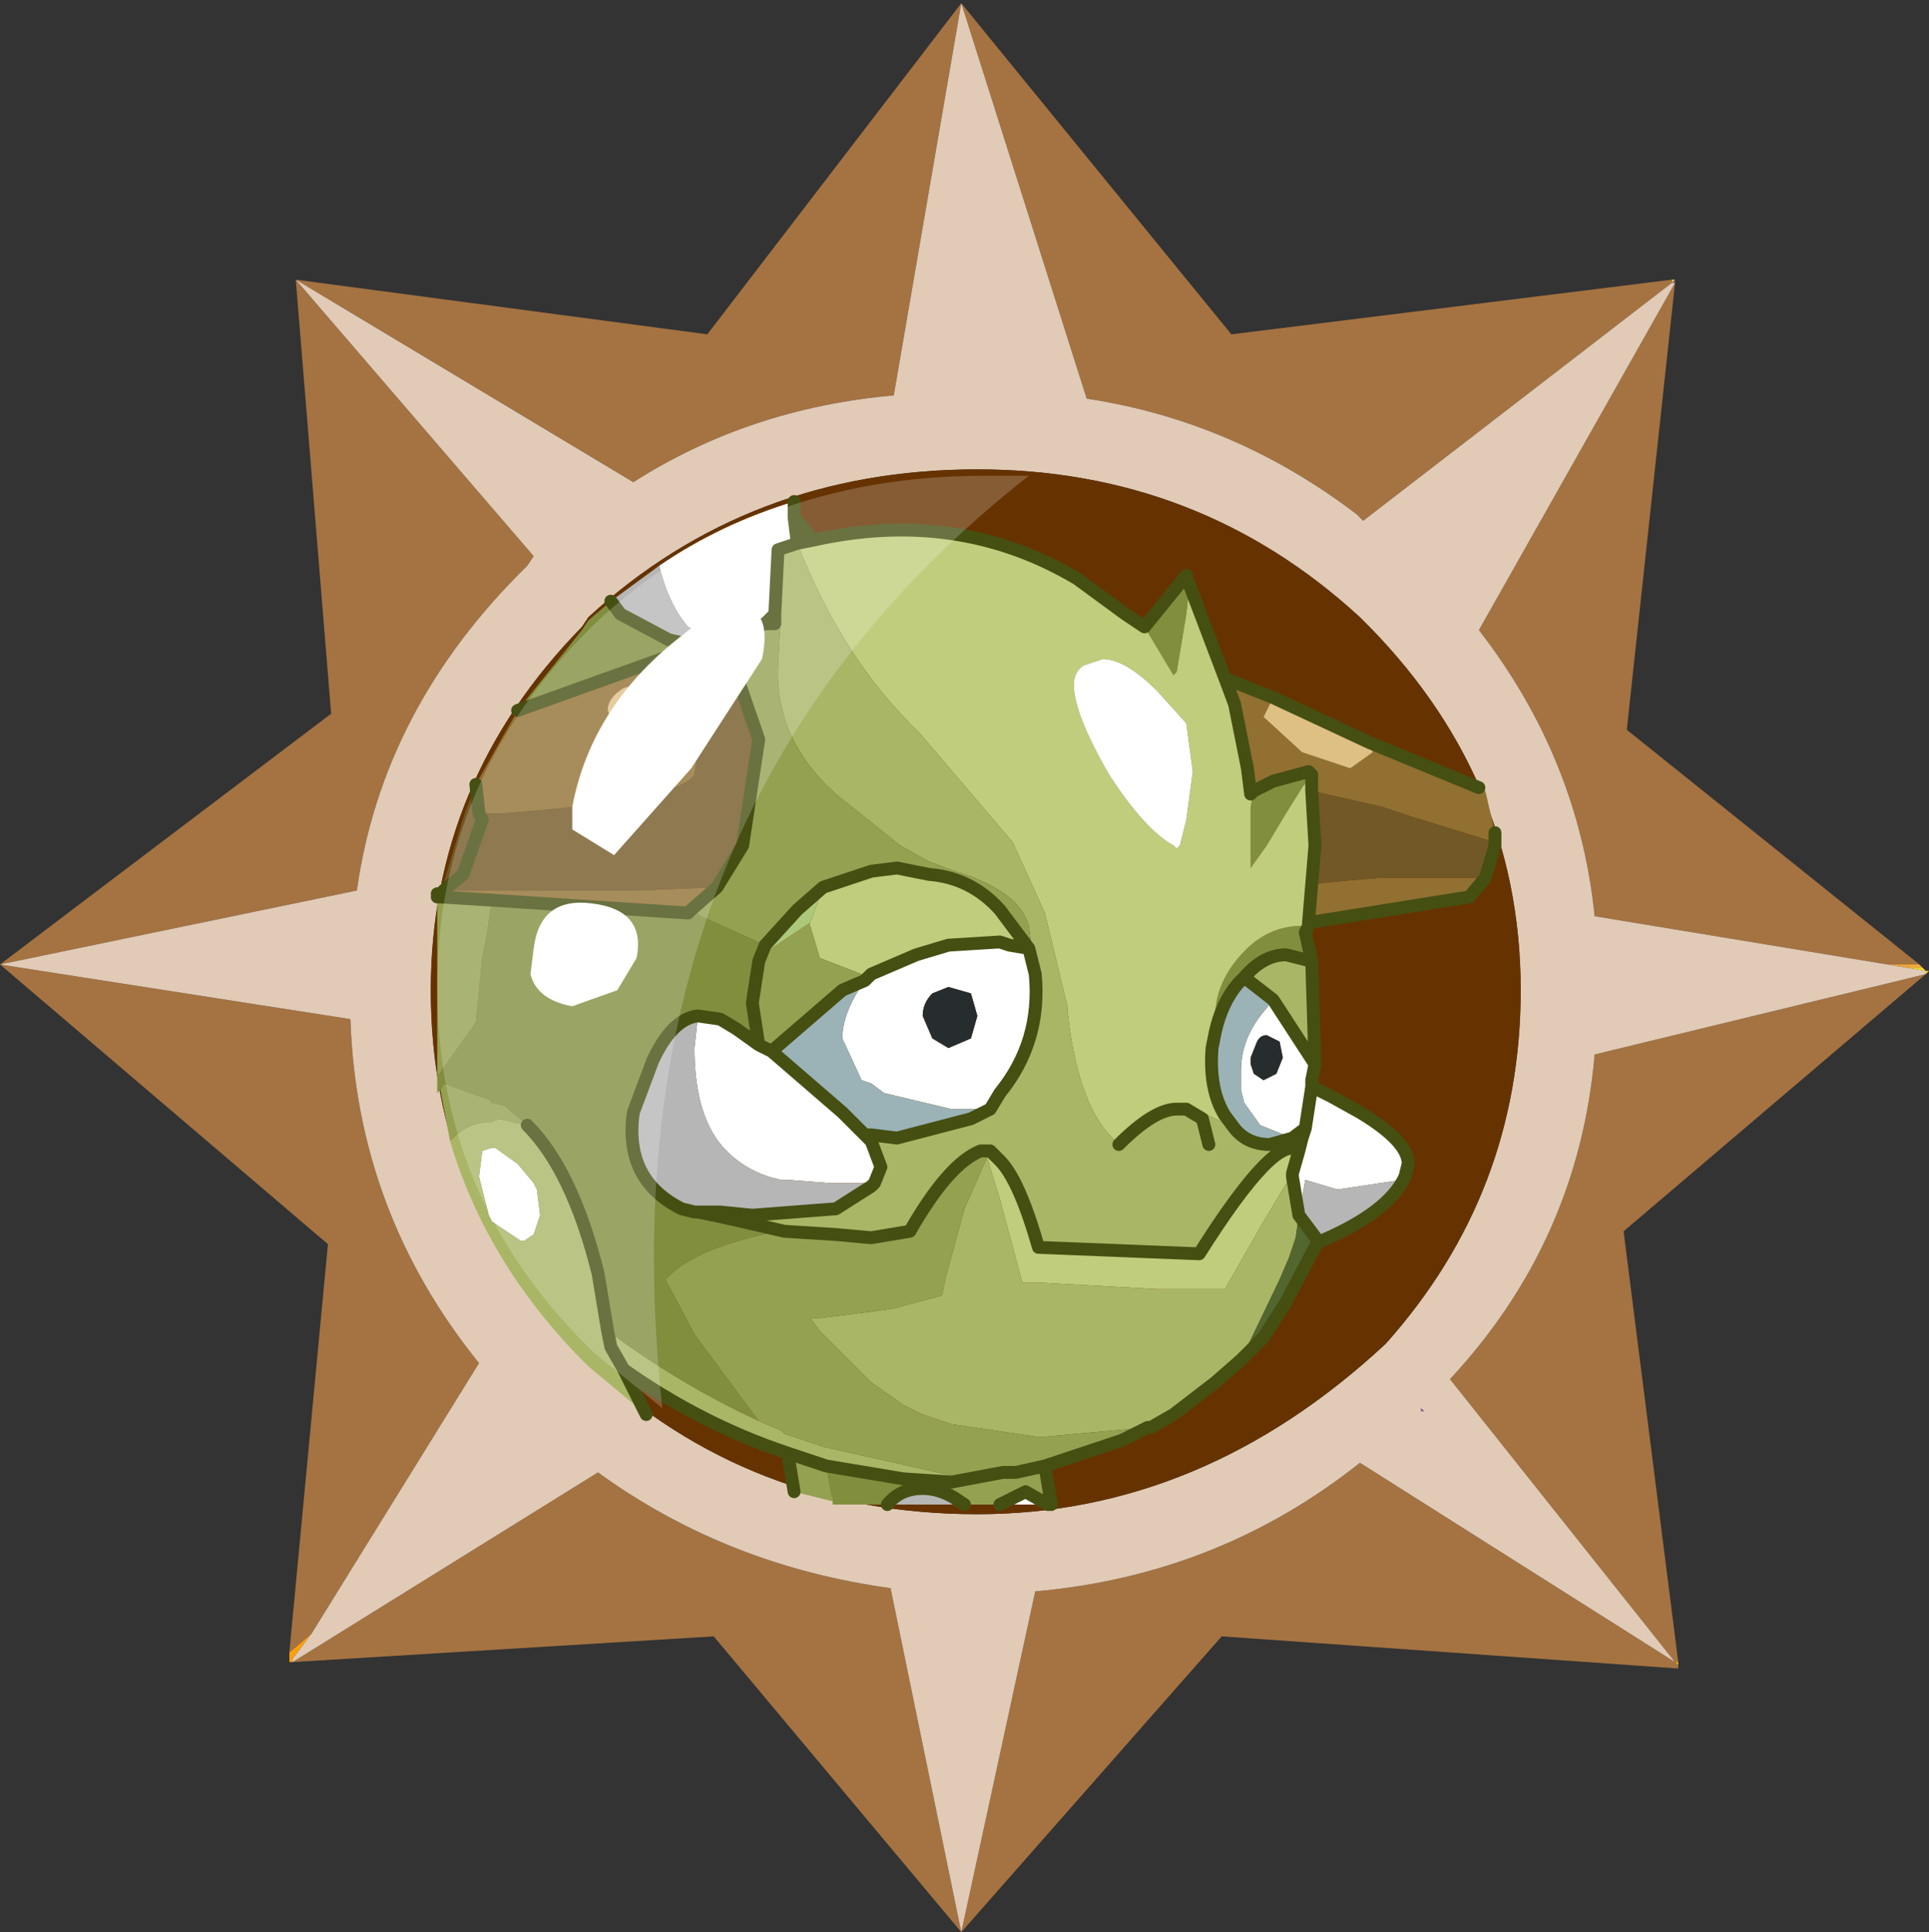 <?xml version="1.0" encoding="UTF-8" standalone="no"?>
<svg xmlns:ffdec="https://www.free-decompiler.com/flash" xmlns:xlink="http://www.w3.org/1999/xlink" ffdec:objectType="frame" height="30.05px" width="30.0px" xmlns="http://www.w3.org/2000/svg">
  <rect width="100%" height="100%" fill="#333333" stroke="none"/>
  <g transform="matrix(1.0, 0.0, 0.0, 1.0, 0.0, 0.0)">
    <use ffdec:characterId="1" height="30.0" transform="matrix(1.0, 0.0, 0.0, 1.0, 0.0, 0.0)" width="30.0" xlink:href="#shape0"/>
    <use ffdec:characterId="3" height="30.0" transform="matrix(1.0, 0.0, 0.0, 1.0, 0.0, 0.05)" width="30.0" xlink:href="#sprite0"/>
  </g>
  <defs>
    <g id="shape0" transform="matrix(1.0, 0.0, 0.0, 1.0, 0.0, 0.0)">
      <path d="M0.0 0.0 L30.0 0.0 30.0 30.0 0.0 30.0 0.0 0.0" fill="#33cc66" fill-opacity="0.0" fill-rule="evenodd" stroke="none"/>
    </g>
    <g id="sprite0" transform="matrix(1.0, 0.0, 0.0, 1.0, 0.0, 0.0)">
      <use ffdec:characterId="2" height="30.0" transform="matrix(1.0, 0.0, 0.0, 1.0, 0.0, 0.0)" width="30.0" xlink:href="#shape1"/>
    </g>
    <g id="shape1" transform="matrix(1.0, 0.0, 0.0, 1.0, 0.0, 0.0)">
      <path d="M26.05 4.3 L26.05 4.35 26.0 4.35 26.05 4.3" fill="url(#gradient0)" fill-rule="evenodd" stroke="none"/>
      <path d="M26.05 4.3 L26.0 4.35 26.0 4.3 26.05 4.3" fill="url(#gradient1)" fill-rule="evenodd" stroke="none"/>
      <path d="M29.85 14.95 L29.9 15.0 29.65 15.0 29.35 14.95 29.85 14.95" fill="url(#gradient2)" fill-rule="evenodd" stroke="none"/>
      <path d="M29.9 15.0 L29.95 15.05 30.0 15.05 29.95 15.1 29.95 15.05 29.65 15.0 29.9 15.0 M26.1 25.8 L26.1 25.85 26.05 25.8 26.1 25.8" fill="url(#gradient3)" fill-rule="evenodd" stroke="none"/>
      <path d="M22.1 21.9 L22.1 21.85 22.15 21.9 22.1 21.9" fill="url(#gradient4)" fill-rule="evenodd" stroke="none"/>
      <path d="M4.55 25.8 L4.5 25.8 4.5 25.65 4.85 25.35 4.55 25.75 4.55 25.8" fill="url(#gradient5)" fill-rule="evenodd" stroke="none"/>
      <path d="M26.05 4.35 L25.3 11.3 29.85 14.95 29.35 14.95 24.8 14.2 Q24.55 11.75 23.0 9.75 L26.05 4.35 M29.95 15.1 L25.25 19.1 26.1 25.8 26.05 25.8 26.1 25.85 26.1 25.9 19.0 25.4 14.95 30.0 11.1 25.4 4.55 25.8 9.3 22.85 Q11.3 24.3 13.85 24.65 L14.95 30.0 16.1 24.7 Q18.95 24.45 21.15 22.7 L26.05 25.8 22.55 21.4 Q24.55 19.25 24.8 16.35 L29.95 15.1 M4.5 25.65 L5.1 19.3 0.0 14.95 5.15 11.05 4.6 4.3 11.0 5.15 14.95 0.0 19.15 5.15 26.0 4.3 26.0 4.35 21.2 8.05 21.1 7.95 Q19.2 6.5 16.9 6.15 L14.95 0.0 13.9 6.1 Q11.65 6.3 9.85 7.45 L4.6 4.3 8.3 8.6 8.2 8.75 Q5.95 10.95 5.55 13.8 L0.0 14.95 5.45 15.8 Q5.55 18.8 7.45 21.15 L4.85 25.35 4.5 25.65" fill="#a57341" fill-rule="evenodd" stroke="none"/>
      <path d="M26.0 4.35 L26.05 4.35 23.0 9.75 Q24.55 11.75 24.8 14.2 L29.35 14.95 29.65 15.0 29.95 15.05 29.95 15.1 24.8 16.35 Q24.55 19.25 22.55 21.4 L26.05 25.8 21.15 22.7 Q18.95 24.45 16.1 24.7 L14.95 30.0 13.85 24.65 Q11.3 24.3 9.3 22.85 L4.55 25.8 4.55 25.75 4.85 25.35 7.45 21.15 Q5.55 18.8 5.45 15.8 L0.0 14.95 5.55 13.8 Q5.95 10.95 8.2 8.75 L8.3 8.6 4.6 4.3 9.85 7.45 Q11.65 6.3 13.9 6.1 L14.95 0.0 16.9 6.15 Q19.2 6.5 21.1 7.95 L21.2 8.05 26.0 4.35 M22.1 21.9 L22.15 21.9 22.1 21.85 22.1 21.9 M23.65 15.35 Q23.65 12.0 21.15 9.55 18.65 7.25 15.2 7.25 11.65 7.25 9.15 9.55 L9.05 9.7 Q6.7 12.1 6.7 15.35 6.7 18.65 9.0 21.0 L9.15 21.15 Q11.65 23.5 15.2 23.5 18.7 23.5 21.55 20.85 23.65 18.5 23.65 15.35" fill="#e1cbb7" fill-rule="evenodd" stroke="none"/>
      <path d="M23.65 15.35 Q23.65 18.5 21.55 20.85 18.7 23.5 15.2 23.5 11.65 23.5 9.15 21.15 L9.0 21.0 Q6.7 18.65 6.7 15.35 6.7 12.1 9.05 9.7 L9.15 9.55 Q11.65 7.25 15.2 7.25 18.65 7.25 21.15 9.55 23.65 12.0 23.65 15.35" fill="#663300" fill-rule="evenodd" stroke="none"/>
      <path d="M19.5 12.25 L19.8 12.1 20.35 11.95 20.4 12.0 20.25 12.2 20.0 12.6 19.7 13.1 19.45 13.45 19.45 12.5 19.5 12.25 M20.35 14.35 L20.3 14.45 20.4 14.9 20.0 14.8 Q19.65 14.8 19.35 15.15 L19.25 15.25 Q19.0 15.55 18.9 16.0 L18.9 15.75 Q18.9 15.25 19.3 14.8 19.7 14.35 20.25 14.35 L20.35 14.35 M13.8 23.35 L12.95 23.35 12.95 23.3 12.85 22.75 14.05 22.95 14.8 23.0 14.85 23.25 Q14.6 23.1 14.35 23.1 14.0 23.1 13.8 23.35 M6.85 16.9 L6.8 16.95 6.8 16.7 7.4 15.85 7.5 14.85 7.55 14.6 7.6 14.3 7.65 13.95 10.7 14.15 10.75 14.1 10.9 14.2 11.9 14.65 11.8 14.9 11.7 15.55 11.8 16.2 11.45 15.95 11.2 15.8 10.85 15.75 Q10.45 15.8 10.15 16.45 L9.85 17.25 Q9.7 18.3 10.6 18.75 L10.8 18.8 10.85 18.8 11.1 18.85 11.55 18.95 12.2 19.1 12.1 19.1 Q10.85 19.35 10.4 19.8 L10.35 19.85 10.8 20.7 11.8 22.05 Q10.6 21.5 9.45 20.65 L9.3 19.75 Q8.9 18.15 8.2 17.45 L7.85 17.15 7.65 17.1 7.6 17.05 7.45 17.0 6.9 16.8 6.85 16.9 M8.05 11.0 L9.05 9.75 9.15 9.6 9.5 9.3 9.65 9.5 10.4 9.9 10.85 10.0 10.7 10.05 8.05 11.0 M12.35 8.0 L12.4 8.05 12.65 8.35 12.4 8.4 12.35 8.0 M17.8 9.7 L18.45 8.9 18.45 8.95 18.5 9.05 18.45 9.5 18.3 10.4 18.25 10.45 17.8 9.7 M12.05 9.5 L12.05 9.65 11.9 9.65 12.05 9.5" fill="#818e3e" fill-rule="evenodd" stroke="none"/>
      <path d="M20.4 12.0 L20.4 12.25 20.45 13.1 20.4 13.7 20.35 14.3 20.35 14.35 20.25 14.35 Q19.7 14.35 19.3 14.8 18.9 15.25 18.9 15.75 L18.9 16.0 18.85 16.25 Q18.8 16.9 19.05 17.3 L19.2 17.5 18.7 17.25 18.45 17.2 18.3 17.2 Q17.95 17.2 17.4 17.75 L17.3 17.65 Q16.75 17.1 16.6 15.65 L16.6 15.6 16.25 14.15 15.75 13.05 14.3 11.35 Q13.1 10.2 12.4 8.4 L12.65 8.35 Q14.9 7.85 16.75 8.95 L17.5 9.5 17.8 9.7 18.25 10.45 18.3 10.4 18.45 9.5 18.5 9.05 19.05 10.5 19.2 10.9 19.4 11.9 19.45 12.3 19.5 12.25 19.45 12.5 19.45 13.45 19.7 13.1 20.0 12.6 20.25 12.2 20.4 12.0 M15.4 17.85 L15.55 18.0 Q15.85 18.3 16.15 19.35 L18.65 19.45 Q19.85 17.55 20.2 17.85 L20.1 18.2 19.65 18.95 19.05 20.0 18.0 20.0 16.2 19.9 15.9 19.9 15.55 18.6 15.35 17.95 15.4 17.85 M12.8 13.75 L13.55 13.5 13.95 13.45 14.45 13.55 Q15.1 13.6 15.55 14.1 L16.0 14.7 15.7 14.65 15.55 14.6 14.75 14.65 14.25 14.8 13.55 15.1 13.4 15.1 12.75 14.85 12.6 14.35 12.6 14.3 12.8 13.75 M17.15 10.2 L16.85 10.3 Q16.7 10.4 16.7 10.6 16.7 11.05 17.25 12.0 17.8 12.85 18.25 13.1 L18.3 13.15 18.35 13.1 18.45 12.7 18.55 11.95 18.45 11.2 18.0 10.7 Q17.5 10.2 17.15 10.2" fill="#c0cd7c" fill-rule="evenodd" stroke="none"/>
      <path d="M20.4 12.0 L20.35 11.95 19.8 12.1 19.5 12.25 19.45 12.3 19.4 11.9 19.2 10.9 19.05 10.5 19.8 10.8 19.65 11.1 20.25 11.65 21.0 11.9 21.35 11.65 21.3 11.5 23.0 12.2 23.1 12.25 23.25 12.9 23.25 13.05 21.95 12.65 21.5 12.5 20.4 12.25 20.4 12.0 M23.1 13.6 L22.85 13.9 20.35 14.3 20.4 13.7 20.9 13.65 21.5 13.6 22.65 13.6 23.1 13.6 M6.8 13.9 L6.8 13.85 6.85 13.85 6.9 13.8 7.65 13.8 7.85 13.8 9.8 13.8 9.9 13.8 11.15 13.75 10.75 14.1 10.7 14.15 7.65 13.95 6.85 13.9 6.8 13.9 M7.15 12.85 L7.35 12.3 7.25 12.55 7.15 12.85 M7.4 12.15 L8.05 11.0 10.7 10.05 10.95 10.95 10.8 12.0 Q10.55 12.4 7.8 12.6 L7.65 12.6 7.45 12.6 7.4 12.15 M10.55 10.65 Q10.45 10.5 10.2 10.5 L9.7 10.65 Q9.45 10.8 9.45 11.0 L9.55 11.25 9.95 11.4 10.45 11.25 10.65 10.95 10.65 10.85 10.55 10.65" fill="#917032" fill-rule="evenodd" stroke="none"/>
      <path d="M21.3 11.5 L21.35 11.65 21.0 11.9 20.25 11.65 19.65 11.1 19.8 10.8 21.3 11.5 M10.55 10.65 L10.65 10.85 10.65 10.95 10.45 11.25 9.95 11.4 9.55 11.25 9.45 11.0 Q9.45 10.8 9.7 10.65 L10.2 10.5 Q10.45 10.5 10.55 10.65" fill="#debf84" fill-rule="evenodd" stroke="none"/>
      <path d="M20.4 12.25 L21.5 12.5 21.95 12.65 23.25 13.05 23.25 13.1 23.1 13.6 22.65 13.6 21.5 13.6 20.9 13.65 20.4 13.7 20.45 13.1 20.4 12.25 M6.85 13.85 L7.15 12.85 7.25 12.55 7.35 12.3 7.35 12.25 7.4 12.15 7.45 12.6 7.65 12.6 7.8 12.6 Q10.55 12.4 10.8 12.0 L10.95 10.95 10.7 10.05 10.85 10.0 11.1 9.9 11.2 9.9 11.3 10.0 11.8 11.45 11.55 13.1 11.15 13.75 9.9 13.8 9.8 13.8 7.85 13.8 7.65 13.8 6.9 13.8 6.85 13.85 M6.9 13.8 L7.2 13.55 7.5 12.7 7.45 12.6 7.5 12.7 7.2 13.55 6.9 13.8" fill="#725826" fill-rule="evenodd" stroke="none"/>
      <path d="M20.45 16.5 L20.4 16.75 20.4 16.85 20.7 17.0 21.15 17.25 Q21.9 17.7 21.9 18.05 L21.85 18.25 21.8 18.3 20.8 18.45 20.3 18.3 20.2 18.85 20.1 18.25 20.1 18.2 20.2 17.85 20.25 17.65 20.3 17.5 20.1 17.65 19.6 17.45 19.35 17.1 19.3 16.9 19.3 16.6 Q19.3 16.15 19.6 15.75 L19.8 15.5 20.45 16.5 M16.3 23.35 L15.55 23.35 15.95 23.15 16.3 23.35 M15.0 23.35 L14.85 23.35 14.85 23.25 15.0 23.35 M10.25 8.75 Q11.2 8.1 12.35 7.75 L12.35 7.9 12.35 8.0 12.4 8.4 12.1 8.5 12.05 9.5 11.9 9.65 11.2 9.9 11.1 9.9 10.7 9.7 Q10.4 9.35 10.25 8.75 M20.4 16.85 L20.3 17.5 20.4 16.85 M16.1 15.1 Q16.2 16.15 15.55 16.95 L15.4 17.2 15.05 17.2 14.8 17.2 13.75 16.95 13.55 16.8 13.4 16.75 13.1 16.1 Q13.1 15.7 13.45 15.2 L13.55 15.1 14.25 14.8 14.75 14.65 15.55 14.6 15.7 14.65 16.0 14.7 16.1 15.1 M13.45 17.6 L13.55 17.7 13.7 18.1 13.6 18.35 13.55 18.35 12.9 18.35 12.25 18.3 12.15 18.3 Q11.65 18.2 11.3 17.85 10.8 17.35 10.8 16.25 L10.85 15.8 10.85 15.75 11.2 15.8 11.45 15.95 11.8 16.2 12.0 16.3 13.1 17.25 13.45 17.6 M17.15 10.2 Q17.5 10.2 18.0 10.7 L18.45 11.2 18.55 11.95 18.45 12.7 18.35 13.1 18.3 13.15 18.25 13.1 Q17.8 12.85 17.25 12.0 16.7 11.05 16.7 10.6 16.7 10.4 16.85 10.3 L17.15 10.2 M7.5 17.85 L7.65 17.8 7.7 17.8 8.05 18.05 8.3 18.35 8.35 18.45 8.4 18.85 8.3 19.15 8.15 19.25 8.1 19.25 7.65 18.95 7.6 18.85 7.45 18.25 7.5 17.85 M19.7 16.05 Q19.6 16.05 19.55 16.15 L19.45 16.4 19.45 16.5 19.5 16.65 19.65 16.75 19.85 16.65 19.95 16.4 19.9 16.15 19.7 16.05 M14.5 15.4 Q14.35 15.55 14.35 15.75 L14.5 16.1 14.75 16.25 15.1 16.1 15.2 15.75 15.1 15.4 14.75 15.3 14.5 15.4" fill="#ffffff" fill-rule="evenodd" stroke="none"/>
      <path d="M20.4 14.9 L20.45 16.5 19.8 15.5 19.35 15.15 Q19.65 14.8 20.0 14.8 L20.4 14.9 M19.3 21.1 L18.9 21.45 18.25 21.95 17.9 22.15 17.85 22.15 16.2 22.3 16.15 22.3 14.8 22.1 14.35 21.95 14.05 21.8 13.55 21.45 12.75 20.65 12.6 20.45 12.75 20.45 13.55 20.35 13.9 20.3 14.65 20.1 14.7 19.85 15.0 18.75 15.35 17.95 15.55 18.6 15.9 19.9 16.2 19.9 18.0 20.0 19.05 20.0 19.65 18.95 20.1 18.2 20.1 18.25 20.2 18.85 20.15 19.2 20.05 19.5 19.9 19.85 19.3 21.1 M12.25 22.55 Q10.9 22.1 9.7 21.25 L10.05 21.95 9.15 21.2 9.0 21.05 Q7.55 19.55 7.0 17.7 7.2 17.45 7.55 17.4 L7.65 17.4 7.75 17.35 8.2 17.45 Q8.9 18.15 9.3 19.75 L9.45 20.65 9.5 20.9 9.7 21.25 9.5 20.9 9.45 20.65 Q10.6 21.5 11.8 22.05 L12.15 22.2 12.2 22.25 12.8 22.45 14.8 22.9 15.6 22.85 14.8 23.0 14.05 22.95 12.85 22.75 12.25 22.55 M20.1 17.65 L20.3 17.5 20.25 17.65 20.2 17.85 Q19.85 17.55 18.65 19.45 L16.15 19.35 Q15.85 18.3 15.55 18.0 L15.4 17.85 15.3 17.85 15.25 17.85 Q14.75 18.05 14.15 19.1 L13.55 19.2 13.0 19.15 12.2 19.1 11.55 18.95 11.1 18.85 10.85 18.8 11.2 18.8 11.7 18.85 13.0 18.75 13.55 18.4 13.6 18.35 13.7 18.1 13.55 17.7 13.45 17.6 13.55 17.6 13.95 17.65 15.1 17.35 15.4 17.2 15.55 16.95 Q16.2 16.15 16.1 15.1 L16.0 14.35 Q15.85 13.8 14.85 13.5 L14.45 13.35 14.0 13.1 13.0 12.3 Q12.05 11.45 12.1 10.3 L12.15 9.35 12.1 8.5 12.4 8.4 Q13.1 10.2 14.3 11.35 L15.75 13.05 16.25 14.15 16.6 15.6 16.6 15.65 Q16.75 17.1 17.3 17.65 L17.4 17.75 Q18.05 17.25 18.45 17.2 L18.7 17.25 19.2 17.5 Q19.4 17.75 19.75 17.75 L20.1 17.65 M18.8 17.75 L18.7 17.35 18.45 17.2 18.7 17.35 18.8 17.75 M7.5 17.85 L7.45 18.25 7.6 18.85 7.65 18.95 8.1 19.25 8.15 19.25 8.3 19.15 8.4 18.85 8.35 18.45 8.3 18.35 8.05 18.05 7.7 17.8 7.65 17.8 7.5 17.85" fill="#a9b666" fill-rule="evenodd" stroke="none"/>
      <path d="M21.85 18.25 Q21.6 18.8 20.55 19.25 L20.5 19.25 20.2 18.85 20.3 18.3 20.8 18.45 21.8 18.3 21.85 18.25 M14.85 23.35 L13.8 23.35 Q14.0 23.1 14.35 23.1 14.6 23.1 14.85 23.25 L14.85 23.35 M9.5 9.3 L10.25 8.75 Q10.4 9.35 10.7 9.7 L11.1 9.9 10.85 10.0 10.4 9.9 9.65 9.5 9.5 9.3 M13.6 18.35 L13.55 18.4 13.0 18.75 11.7 18.85 11.2 18.8 10.85 18.8 10.8 18.8 10.6 18.75 Q9.7 18.3 9.85 17.25 L10.15 16.45 Q10.45 15.8 10.85 15.75 L10.85 15.8 10.8 16.25 Q10.8 17.35 11.3 17.85 11.65 18.2 12.15 18.3 L12.25 18.3 12.9 18.35 13.55 18.35 13.6 18.35" fill="#b6b6b6" fill-rule="evenodd" stroke="none"/>
      <path d="M17.85 22.15 L17.45 22.35 16.25 22.75 16.35 23.35 16.3 23.35 15.95 23.15 15.55 23.35 15.0 23.35 14.85 23.25 14.8 23.0 15.6 22.85 14.8 22.9 12.8 22.45 12.2 22.25 12.15 22.2 11.8 22.05 10.8 20.7 10.35 19.85 10.4 19.8 Q10.85 19.35 12.1 19.1 L12.2 19.1 13.0 19.15 13.55 19.2 14.15 19.1 Q14.75 18.05 15.25 17.85 L15.3 17.85 15.4 17.85 15.35 17.95 15.0 18.75 14.7 19.85 14.65 20.1 13.9 20.3 13.55 20.35 12.75 20.45 12.6 20.45 12.75 20.65 13.55 21.45 14.05 21.8 14.35 21.95 14.8 22.1 16.15 22.3 16.2 22.3 17.85 22.15 M12.95 23.3 L12.35 23.15 12.25 22.55 12.85 22.75 12.95 23.3 M7.0 17.7 L6.85 16.9 6.9 16.8 7.45 17.0 7.6 17.05 7.65 17.1 7.85 17.15 8.2 17.45 7.75 17.35 7.65 17.4 7.55 17.4 Q7.2 17.45 7.0 17.7 M6.8 16.7 L6.8 13.9 6.85 13.9 7.65 13.95 7.6 14.3 7.55 14.6 7.5 14.85 7.4 15.85 6.8 16.7 M12.1 8.5 L12.15 9.35 12.1 10.3 Q12.05 11.45 13.0 12.3 L14.0 13.1 14.45 13.35 14.85 13.5 Q15.85 13.8 16.0 14.35 L16.1 15.1 16.0 14.7 15.55 14.1 Q15.1 13.6 14.45 13.55 L13.95 13.45 13.55 13.5 12.8 13.75 12.4 14.1 11.9 14.65 10.9 14.2 10.75 14.1 11.15 13.75 11.55 13.1 11.8 11.45 11.3 10.0 11.2 9.9 11.9 9.65 12.05 9.65 12.05 9.5 12.1 8.5 M13.55 15.1 L13.45 15.2 13.1 15.35 12.0 16.3 11.8 16.2 11.7 15.55 11.8 14.9 12.0 14.7 12.6 14.3 12.6 14.35 12.75 14.85 13.4 15.1 13.55 15.1 M16.25 22.75 L15.8 22.85 15.6 22.85 15.8 22.85 16.25 22.75" fill="#94a151" fill-rule="evenodd" stroke="none"/>
      <path d="M18.9 16.0 Q19.0 15.55 19.25 15.25 L19.35 15.15 19.8 15.5 19.6 15.75 Q19.3 16.15 19.3 16.6 L19.3 16.9 19.35 17.1 19.6 17.45 20.1 17.65 19.75 17.75 Q19.4 17.75 19.2 17.5 L19.05 17.3 Q18.8 16.9 18.85 16.25 L18.9 16.0 M15.4 17.2 L15.1 17.35 13.95 17.65 13.55 17.6 13.45 17.6 13.1 17.25 12.0 16.3 13.1 15.35 13.45 15.2 Q13.1 15.7 13.1 16.1 L13.4 16.75 13.55 16.8 13.75 16.95 14.8 17.2 15.05 17.2 15.4 17.2" fill="#9bb3b7" fill-rule="evenodd" stroke="none"/>
      <path d="M19.7 16.05 L19.9 16.15 19.95 16.4 19.85 16.65 19.65 16.75 19.5 16.65 19.45 16.5 19.45 16.4 19.55 16.15 Q19.6 16.05 19.7 16.05 M14.5 15.4 L14.75 15.3 15.1 15.4 15.2 15.75 15.1 16.1 14.75 16.25 14.5 16.1 14.35 15.75 Q14.35 15.55 14.5 15.4" fill="#272c2f" fill-rule="evenodd" stroke="none"/>
      <path d="M17.4 17.75 Q17.95 17.2 18.3 17.2 L18.45 17.2 Q18.05 17.25 17.4 17.75" fill="#e8c9b7" fill-rule="evenodd" stroke="none"/>
      <path d="M11.9 14.65 L12.4 14.1 12.8 13.75 12.6 14.3 12.0 14.7 11.8 14.9 11.9 14.65" fill="#acc87b" fill-rule="evenodd" stroke="none"/>
      <path d="M20.5 19.25 L20.0 20.2 19.65 20.75 19.3 21.1 19.9 19.85 20.05 19.5 20.15 19.2 20.2 18.85 20.5 19.25" fill="#52662f" fill-rule="evenodd" stroke="none"/>
      <path d="M19.5 12.25 L19.8 12.1 20.35 11.95 20.4 12.0 20.4 12.25 20.45 13.1 20.4 13.7 20.35 14.3 20.35 14.35 20.3 14.45 20.4 14.9 20.45 16.5 20.4 16.75 20.4 16.85 20.7 17.0 21.15 17.25 Q21.9 17.7 21.9 18.05 L21.85 18.25 Q21.6 18.8 20.55 19.25 L20.5 19.25 20.0 20.2 19.65 20.75 19.3 21.1 18.9 21.45 18.25 21.95 17.9 22.15 17.85 22.15 17.45 22.35 16.25 22.75 16.35 23.35 M23.25 13.05 L23.25 12.9 M23.0 12.2 L21.3 11.5 19.8 10.8 19.05 10.5 19.2 10.9 19.4 11.9 19.45 12.3 19.5 12.25 M23.1 13.6 L23.25 13.1 23.25 13.05 M20.35 14.3 L22.85 13.9 23.1 13.6 M12.35 23.15 L12.25 22.55 Q10.9 22.1 9.7 21.25 L10.05 21.95 M6.8 13.85 L6.85 13.85 6.9 13.8 7.2 13.55 7.5 12.7 7.45 12.6 7.4 12.15 M12.35 7.75 L12.35 7.9 12.35 8.0 12.4 8.05 12.65 8.35 Q14.9 7.85 16.75 8.95 L17.5 9.5 17.8 9.7 18.45 8.9 18.45 8.95 18.5 9.05 19.05 10.5 M18.9 16.0 Q19.0 15.55 19.25 15.25 L19.35 15.15 Q19.65 14.8 20.0 14.8 L20.4 14.9 M20.2 17.85 L20.25 17.65 20.3 17.5 20.1 17.65 19.75 17.75 Q19.4 17.75 19.2 17.5 L19.05 17.3 Q18.8 16.9 18.85 16.25 L18.9 16.0 M18.45 17.2 L18.7 17.35 18.8 17.75 M20.2 18.85 L20.5 19.25 M20.3 17.5 L20.4 16.85 M12.4 8.4 L12.1 8.5 12.05 9.5 11.9 9.65 11.2 9.9 11.3 10.0 11.8 11.45 11.55 13.1 11.15 13.75 10.75 14.1 10.7 14.15 7.65 13.95 6.85 13.9 6.8 13.9 M16.1 15.1 Q16.2 16.15 15.55 16.95 L15.4 17.2 15.1 17.35 13.95 17.65 13.55 17.6 13.45 17.6 13.55 17.7 13.7 18.1 13.6 18.35 13.55 18.4 13.0 18.75 11.7 18.85 11.2 18.8 10.85 18.8 11.1 18.85 11.55 18.95 12.2 19.1 13.0 19.15 13.55 19.2 14.15 19.1 Q14.75 18.05 15.25 17.85 L15.3 17.85 15.4 17.85 15.55 18.0 Q15.85 18.3 16.15 19.35 L18.65 19.45 Q19.85 17.55 20.2 17.85 L20.1 18.2 20.1 18.25 20.2 18.85 M12.35 8.0 L12.4 8.4 12.65 8.35 M11.9 9.65 L12.05 9.65 12.05 9.5 M11.9 14.65 L12.4 14.1 12.8 13.75 13.55 13.5 13.95 13.45 14.45 13.55 Q15.1 13.6 15.55 14.1 L16.0 14.7 16.1 15.1 M11.1 9.9 L10.85 10.0 10.7 10.05 8.05 11.0 M11.1 9.9 L11.2 9.9 M10.85 10.0 L10.4 9.9 9.65 9.5 9.5 9.3 M17.4 17.75 Q17.95 17.2 18.3 17.2 L18.45 17.2 M9.45 20.65 L9.5 20.9 9.7 21.25 M9.45 20.65 L9.3 19.75 Q8.9 18.15 8.2 17.45 M13.55 15.1 L14.25 14.8 14.75 14.65 15.55 14.6 15.7 14.65 16.0 14.7 M19.35 15.15 L19.8 15.5 20.45 16.5 M13.55 15.1 L13.45 15.2 13.1 15.35 12.0 16.3 13.1 17.25 13.45 17.6 M11.9 14.65 L11.8 14.9 11.7 15.55 11.8 16.2 12.0 16.3 M11.8 16.2 L11.45 15.95 11.2 15.8 10.85 15.75 Q10.45 15.8 10.15 16.45 L9.85 17.25 Q9.7 18.3 10.6 18.75 L10.8 18.8 10.85 18.8 M15.6 22.85 L15.8 22.85 16.25 22.75 M14.8 23.0 L14.05 22.95 12.85 22.75 12.25 22.55 M15.0 23.35 L14.85 23.25 Q14.6 23.1 14.35 23.1 14.0 23.1 13.8 23.35 M14.8 23.0 L15.6 22.85 M16.3 23.35 L15.95 23.15 15.55 23.35" fill="none" stroke="#454f12" stroke-linecap="round" stroke-linejoin="round" stroke-width="0.2"/>
      <path d="M16.0 7.35 Q9.3 12.6 10.3 21.85 L9.25 21.0 9.1 20.85 Q6.8 18.55 6.8 15.3 6.8 12.1 9.15 9.75 L9.25 9.65 Q11.7 7.35 15.3 7.35 L16.0 7.35" fill="#ffffff" fill-opacity="0.2" fill-rule="evenodd" stroke="none"/>
      <path d="M10.75 11.9 L9.55 13.25 8.9 12.85 8.9 12.5 Q9.2 10.9 10.65 9.8 11.25 9.3 11.6 9.4 12.0 9.5 11.85 10.2 L10.75 11.9 M8.3 14.7 Q8.4 13.9 9.2 14.0 10.05 14.1 9.9 14.85 L9.6 15.35 8.9 15.6 Q8.35 15.5 8.25 15.1 L8.3 14.7" fill="#ffffff" fill-rule="evenodd" stroke="none"/>
    </g>
    <linearGradient gradientTransform="matrix(0.005, 0.0, 0.0, 0.006, 25.85, 9.55)" gradientUnits="userSpaceOnUse" id="gradient0" spreadMethod="pad" x1="-819.2" x2="819.2">
      <stop offset="0.0" stop-color="#5f2288"/>
      <stop offset="1.0" stop-color="#a276cd"/>
    </linearGradient>
    <linearGradient gradientTransform="matrix(0.007, 0.0, 0.0, 0.005, 20.5, 4.25)" gradientUnits="userSpaceOnUse" id="gradient1" spreadMethod="pad" x1="-819.2" x2="819.2">
      <stop offset="0.0" stop-color="#fd9b0b"/>
      <stop offset="1.0" stop-color="#fde42b"/>
    </linearGradient>
    <linearGradient gradientTransform="matrix(0.005, 0.0, 0.0, 0.007, 26.1, 20.35)" gradientUnits="userSpaceOnUse" id="gradient2" spreadMethod="pad" x1="-819.2" x2="819.2">
      <stop offset="0.0" stop-color="#8d010c"/>
      <stop offset="1.0" stop-color="#f2b03f"/>
    </linearGradient>
    <linearGradient gradientTransform="matrix(0.005, 0.0, 0.0, 0.007, 26.1, 20.35)" gradientUnits="userSpaceOnUse" id="gradient3" spreadMethod="pad" x1="-819.2" x2="819.2">
      <stop offset="0.0" stop-color="#fd9e0c"/>
      <stop offset="1.0" stop-color="#fddd27"/>
    </linearGradient>
    <linearGradient gradientTransform="matrix(0.007, 0.0, 0.0, 0.005, 20.5, 25.9)" gradientUnits="userSpaceOnUse" id="gradient4" spreadMethod="pad" x1="-819.2" x2="819.2">
      <stop offset="0.0" stop-color="#65298e"/>
      <stop offset="1.0" stop-color="#9a6cc5"/>
    </linearGradient>
    <linearGradient gradientTransform="matrix(0.006, 0.0, 0.0, 0.005, 9.7, 25.95)" gradientUnits="userSpaceOnUse" id="gradient5" spreadMethod="pad" x1="-819.2" x2="819.2">
      <stop offset="0.0" stop-color="#fd9e0c"/>
      <stop offset="1.0" stop-color="#fddd27"/>
    </linearGradient>
  </defs>
</svg>
